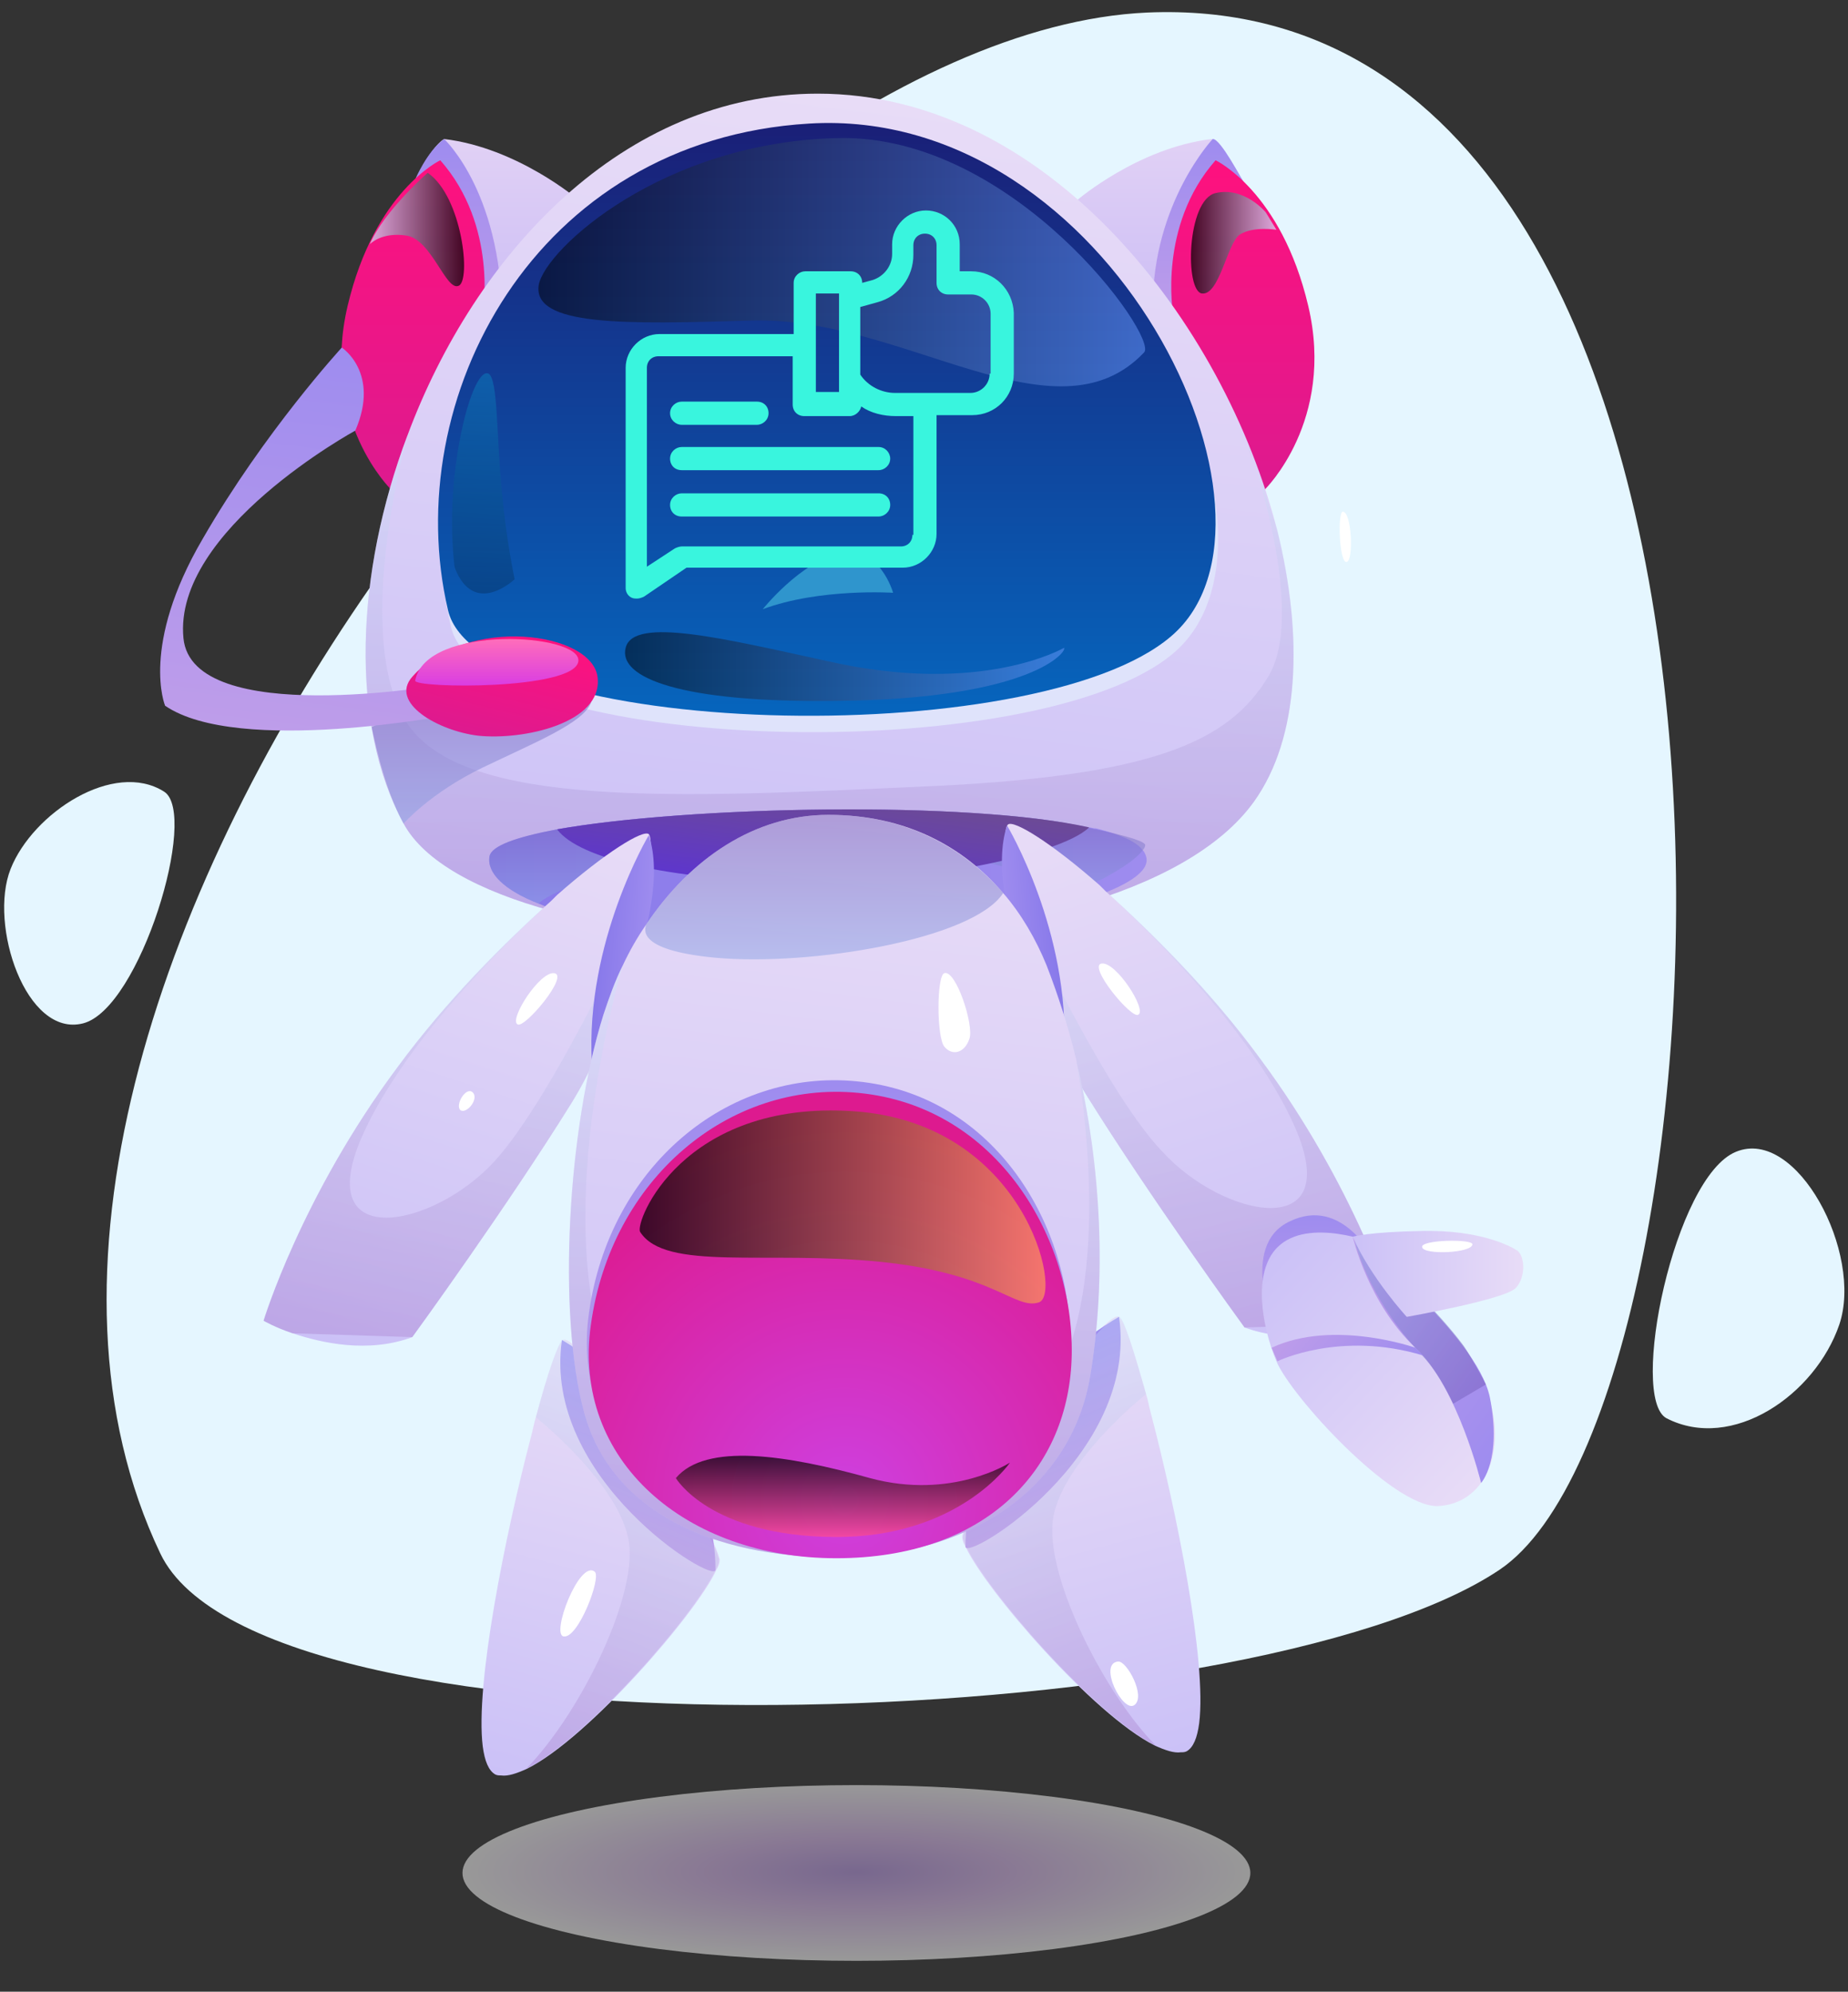 <?xml version="1.0" encoding="utf-8"?>
<!-- Generator: Adobe Illustrator 24.0.2, SVG Export Plug-In . SVG Version: 6.00 Build 0)  -->
<svg version="1.1" id="chatbot" xmlns="http://www.w3.org/2000/svg" xmlns:xlink="http://www.w3.org/1999/xlink" x="0px" y="0px"
	 viewBox="0 0 191.4 206.3" style="enable-background:new 0 0 191.4 206.3;" xml:space="preserve">
<rect x="0" y="0" width="191.4" height="206.3" fill="#333333" stroke="none"/>
<style type="text/css">
	.st0{opacity:0.5;fill:url(#SVGID_1_);}
	.st1{fill:#E5F6FF;}
	.st2{fill:url(#SVGID_2_);}
	.st3{fill:url(#SVGID_3_);}
	.st4{opacity:0.3;fill:url(#SVGID_4_);}
	.st5{fill:url(#SVGID_5_);}
	.st6{fill:url(#SVGID_6_);}
	.st7{fill:#FFFFFF;}
	.st8{opacity:0.3;fill:url(#SVGID_7_);}
	.st9{fill:url(#SVGID_8_);}
	.st10{fill:url(#SVGID_9_);}
	.st11{fill:url(#SVGID_10_);}
	.st12{fill:url(#SVGID_11_);}
	.st13{fill:url(#SVGID_12_);}
	.st14{fill:url(#SVGID_13_);}
	.st15{fill:url(#SVGID_14_);}
	.st16{fill:#DFE3FB;}
	.st17{fill:url(#SVGID_15_);}
	.st18{opacity:0.3;fill:url(#SVGID_16_);}
	.st19{fill:url(#SVGID_17_);}
	.st20{opacity:0.5;fill:url(#SVGID_18_);}
	.st21{fill:url(#SVGID_19_);}
	.st22{opacity:0.5;fill:url(#SVGID_20_);}
	.st23{fill:url(#SVGID_21_);}
	.st24{fill:url(#SVGID_22_);}
	.st25{opacity:0.5;fill:url(#SVGID_23_);}
	.st26{opacity:0.5;fill:url(#SVGID_24_);}
	.st27{opacity:0.3;fill:url(#SVGID_25_);}
	.st28{fill:url(#SVGID_26_);}
	.st29{opacity:0.2;fill:url(#SVGID_27_);}
	.st30{opacity:0.72;fill:url(#SVGID_28_);}
	.st31{opacity:0.72;fill:url(#SVGID_29_);}
	.st32{fill:url(#SVGID_30_);}
	.st33{opacity:0.3;fill:url(#SVGID_31_);}
	.st34{fill:url(#SVGID_32_);}
	.st35{fill:url(#SVGID_33_);}
	.st36{opacity:0.3;fill:url(#SVGID_34_);}
	.st37{fill:url(#SVGID_35_);}
	.st38{fill:url(#SVGID_36_);}
	.st39{fill:url(#SVGID_37_);}
	.st40{opacity:0.5;fill:url(#SVGID_38_);}
	.st41{fill:url(#SVGID_39_);}
	.st42{fill:url(#SVGID_40_);}
	.st43{fill:url(#SVGID_41_);}
	.st44{fill:#2F95CD;}
	.st45{fill:url(#SVGID_42_);}
	.st46{opacity:0.3;fill:url(#SVGID_43_);}
	.st47{fill:url(#SVGID_44_);}
	.st48{fill:url(#SVGID_45_);}
	.st49{opacity:0.5;fill:url(#SVGID_46_);}
	.st50{opacity:0.72;fill:url(#SVGID_47_);}
	.st51{opacity:0.72;fill:url(#SVGID_48_);}
	.st52{fill:#39F5DE;}
</style>
<radialGradient id="SVGID_1_" cx="88.727" cy="-91.691" r="40.788" gradientTransform="matrix(1 0 0 0.223 0 214.353)" gradientUnits="userSpaceOnUse">
	<stop  offset="0" style="stop-color:#BE9DEA"/>
	<stop  offset="0.388" style="stop-color:#E0BFF5"/>
	<stop  offset="1" style="stop-color:#FFFFFF"/>
</radialGradient>
<ellipse class="st0" cx="88.7" cy="194" rx="40.8" ry="9.1"/>
<g>
	<path class="st1" d="M16.6,160.9c10.6,22.3,112.9,19,138.7,1.7c25.8-17.3,32.8-164.3-36.5-161.3C68.2,3.6-10.6,103.8,16.6,160.9z"
		/>
	<path class="st1" d="M172.6,146.9c-3.9-2.1,0.8-25,7.2-27.6c6.3-2.6,13.2,10.5,10.7,17.9C188,144.5,179.4,150.4,172.6,146.9z"/>
	<path class="st1" d="M17,82c3.6,2.3-2.5,22.5-8.4,24c-5.9,1.5-9.8-10.2-7.5-16C3.4,84.2,11.8,78.7,17,82z"/>
</g>
<linearGradient id="SVGID_2_" gradientUnits="userSpaceOnUse" x1="118.756" y1="168.689" x2="124.406" y2="123.71" gradientTransform="matrix(0.926 -0.378 0.378 0.926 -56.164 71.454)">
	<stop  offset="0" style="stop-color:#CBC1F7"/>
	<stop  offset="1" style="stop-color:#E8DCF7"/>
</linearGradient>
<path class="st2" d="M118.7,144.4c0.2,0.6,0.3,1.3,0.5,2c2.7,10.3,5.8,25.7,5,32.1c-0.2,1.5-0.6,2.5-1.3,2.9
	c-0.2,0.1-0.4,0.1-0.6,0.1c-0.7,0.1-1.6-0.2-2.7-0.7l0,0c-6.4-3.2-17.6-16.2-19.6-20.6c-0.3-0.5-0.4-1-0.3-1.2
	c1.1-4.4,14.6-23.6,16.2-22.6C116.4,136.6,117.4,139.8,118.7,144.4z"/>
<linearGradient id="SVGID_3_" gradientUnits="userSpaceOnUse" x1="122.966" y1="141.454" x2="122.966" y2="125.108" gradientTransform="matrix(0.926 -0.378 0.378 0.926 -56.164 71.454)">
	<stop  offset="0" style="stop-color:#BE9DEA"/>
	<stop  offset="1" style="stop-color:#9E8CEF"/>
</linearGradient>
<path class="st3" d="M100,160.2c0,1.6,18-9.4,15.9-23.8C115.9,136.4,100,145.1,100,160.2z"/>
<linearGradient id="SVGID_4_" gradientUnits="userSpaceOnUse" x1="123.035" y1="167.626" x2="123.035" y2="124.982" gradientTransform="matrix(0.926 -0.378 0.378 0.926 -56.164 71.454)">
	<stop  offset="0" style="stop-color:#9D68C2"/>
	<stop  offset="1" style="stop-color:#CCEDFF"/>
</linearGradient>
<path class="st4" d="M118.7,144.4c0,0-9.3,7.4-9.7,13.5c-0.4,6,5.4,17.5,10.7,22.9c-6.4-3.2-17.6-16.2-19.6-20.6
	c-0.3-0.5-0.4-1-0.3-1.2c1.1-4.4,14.6-23.6,16.2-22.6C116.4,136.6,117.4,139.8,118.7,144.4z"/>
<linearGradient id="SVGID_5_" gradientUnits="userSpaceOnUse" x1="127.705" y1="175.002" x2="133.354" y2="130.024" gradientTransform="matrix(-0.926 -0.378 -0.378 0.926 240.98 71.454)">
	<stop  offset="0" style="stop-color:#CBC1F7"/>
	<stop  offset="1" style="stop-color:#E8DCF7"/>
</linearGradient>
<path class="st5" d="M55.5,146.8c-0.2,0.6-0.3,1.3-0.5,2c-2.7,10.3-5.8,25.7-5,32.1c0.2,1.5,0.6,2.5,1.3,2.9
	c0.2,0.1,0.4,0.1,0.6,0.1c0.7,0.1,1.6-0.2,2.7-0.7l0,0c6.4-3.2,17.6-16.2,19.6-20.6c0.3-0.5,0.4-1,0.3-1.2
	c-1.1-4.4-14.6-23.6-16.2-22.6C57.8,139.1,56.7,142.3,55.5,146.8z"/>
<linearGradient id="SVGID_6_" gradientUnits="userSpaceOnUse" x1="131.915" y1="147.768" x2="131.915" y2="131.422" gradientTransform="matrix(-0.926 -0.378 -0.378 0.926 240.98 71.454)">
	<stop  offset="0" style="stop-color:#BE9DEA"/>
	<stop  offset="1" style="stop-color:#9E8CEF"/>
</linearGradient>
<path class="st6" d="M74.1,162.6c0,1.6-18-9.4-15.9-23.8C58.2,138.8,74.1,147.6,74.1,162.6z"/>
<path class="st7" d="M61.6,162.8c0.7,0.6-1.7,6.9-3.2,6.7C57,169.4,60,161.5,61.6,162.8z"/>
<path class="st7" d="M115.8,172.1c0.9-0.1,2.9,3.6,1.7,4.5C116.3,177.5,113.7,172.3,115.8,172.1z"/>
<linearGradient id="SVGID_7_" gradientUnits="userSpaceOnUse" x1="131.984" y1="173.94" x2="131.984" y2="131.296" gradientTransform="matrix(-0.926 -0.378 -0.378 0.926 240.98 71.454)">
	<stop  offset="0" style="stop-color:#9D68C2"/>
	<stop  offset="1" style="stop-color:#CCEDFF"/>
</linearGradient>
<path class="st8" d="M55.5,146.8c0,0,9.3,7.4,9.7,13.5c0.4,6-5.4,17.5-10.7,22.9c6.4-3.2,17.6-16.2,19.6-20.6c0.3-0.5,0.4-1,0.3-1.2
	c-1.1-4.4-14.6-23.6-16.2-22.6C57.8,139.1,56.7,142.3,55.5,146.8z"/>
<linearGradient id="SVGID_8_" gradientUnits="userSpaceOnUse" x1="-909.141" y1="49.055" x2="-909.141" y2="14.38" gradientTransform="matrix(-1 0 0 1 -859.139 0)">
	<stop  offset="0" style="stop-color:#B9ACF4"/>
	<stop  offset="1" style="stop-color:#E1D1F5"/>
</linearGradient>
<path class="st9" d="M59.9,20.7c0,0-6.3-5.4-13.9-6.3c0,0-2.3,1.1-5.1,9.6c-2.7,8.4,2.3,25.1,2.3,25.1L59.9,20.7z"/>
<linearGradient id="SVGID_9_" gradientUnits="userSpaceOnUse" x1="47.519" y1="35.956" x2="47.519" y2="14.38">
	<stop  offset="0" style="stop-color:#BE9DEA"/>
	<stop  offset="1" style="stop-color:#9E8CEF"/>
</linearGradient>
<path class="st10" d="M43,18.6c0,0,1.2-2.9,3-4.2c0,0,6.3,5.8,6,19.7L50.2,36L43,18.6z"/>
<linearGradient id="SVGID_10_" gradientUnits="userSpaceOnUse" x1="121.525" y1="49.055" x2="121.525" y2="14.38">
	<stop  offset="0" style="stop-color:#B9ACF4"/>
	<stop  offset="1" style="stop-color:#E1D1F5"/>
</linearGradient>
<path class="st11" d="M111.6,20.7c0,0,6.3-5.4,13.9-6.3c0,0,2.3,1.1,5.1,9.6c2.7,8.4-2.3,25.1-2.3,25.1L111.6,20.7z"/>
<linearGradient id="SVGID_11_" gradientUnits="userSpaceOnUse" x1="124.043" y1="33.227" x2="124.043" y2="14.377">
	<stop  offset="0" style="stop-color:#BE9DEA"/>
	<stop  offset="1" style="stop-color:#9E8CEF"/>
</linearGradient>
<path class="st12" d="M125.6,14.4c0,0-6.2,6.6-6.2,17.3l2.4,1.5l7-14.4C128.7,18.8,126.4,14.3,125.6,14.4z"/>
<linearGradient id="SVGID_12_" gradientUnits="userSpaceOnUse" x1="128.729" y1="50.714" x2="128.729" y2="16.645">
	<stop  offset="0" style="stop-color:#DD1A8F"/>
	<stop  offset="1" style="stop-color:#FE117E"/>
</linearGradient>
<path class="st13" d="M121.5,32.5c0,0-1.6-9.1,4.4-15.9c0,0,6.8,3.2,9.6,15.1c2.8,11.9-4.5,19-4.5,19L121.5,32.5z"/>
<linearGradient id="SVGID_13_" gradientUnits="userSpaceOnUse" x1="-901.936" y1="50.714" x2="-901.936" y2="16.645" gradientTransform="matrix(-1 0 0 1 -859.139 0)">
	<stop  offset="0" style="stop-color:#DD1A8F"/>
	<stop  offset="1" style="stop-color:#FE117E"/>
</linearGradient>
<path class="st14" d="M50,32.5c0,0,1.6-9.1-4.4-15.9c0,0-6.8,3.2-9.6,15.1c-2.8,11.9,4.5,19,4.5,19L50,32.5z"/>
<linearGradient id="SVGID_14_" gradientUnits="userSpaceOnUse" x1="82.023" y1="98.238" x2="93.047" y2="10.464">
	<stop  offset="0" style="stop-color:#CBC1F7"/>
	<stop  offset="1" style="stop-color:#E8DCF7"/>
</linearGradient>
<path class="st15" d="M129.9,83c-14,19.6-79.6,18.1-88.1,2.3c-5.6-10.3-5-25.9,0.4-40.2c7-18.8,22.3-35.4,42.5-35.4
	c23.8,0,42.1,23.7,47.6,45.3C135,66,134.6,76.4,129.9,83z"/>
<path class="st16" d="M46.7,64.9c3.1,13.3,60.8,14.8,74.9,2.7s-6.2-55-37.5-53.1C55.6,16.2,41.6,43,46.7,64.9z"/>
<linearGradient id="SVGID_15_" gradientUnits="userSpaceOnUse" x1="85.62" y1="74.176" x2="85.62" y2="12.758">
	<stop  offset="0" style="stop-color:#0665BD"/>
	<stop  offset="1" style="stop-color:#1A1F77"/>
</linearGradient>
<path class="st17" d="M46.4,63.2c3.1,13.3,60.8,14.8,74.9,2.7c14.2-12.1-6.2-55-37.5-53.1C55.3,14.5,41.3,41.4,46.4,63.2z"/>
<linearGradient id="SVGID_16_" gradientUnits="userSpaceOnUse" x1="85.922" y1="97.427" x2="85.922" y2="45.109">
	<stop  offset="0" style="stop-color:#9D68C2"/>
	<stop  offset="1" style="stop-color:#CCEDFF"/>
</linearGradient>
<path class="st18" d="M129.9,83c-14,19.6-79.6,18.1-88.1,2.3c-5.6-10.3-5-25.9,0.4-40.2c0,0,0,0,0,0C42,45.9,36.5,66,42.1,74.8
	c5.7,9,28.4,7.8,52.8,6.7c24.4-1,32.4-4.6,36.5-11.5c3.2-5.4,0-17.3-1.5-22.2l2.4,7.1C135,66,134.6,76.4,129.9,83z"/>
<linearGradient id="SVGID_17_" gradientUnits="userSpaceOnUse" x1="50.66" y1="90.626" x2="118.837" y2="90.626">
	<stop  offset="0" style="stop-color:#8879EA"/>
	<stop  offset="1" style="stop-color:#9E8CEF"/>
</linearGradient>
<path class="st19" d="M84.8,97.4c-13.6,0-23.5-1.5-29-3.8h0c-3.6-1.4-5.4-3.2-5.1-4.9c0.2-1.1,2.8-2,7-2.8c12.4-2.2,38-2.9,51.8-0.8
	c1.2,0.2,2.3,0.4,3.3,0.6c0.2,0,0.4,0.1,0.6,0.1c0,0,0.1,0,0.1,0c2.4,0.6,4.1,1.3,4.8,2.2c0.2,0.2,0.3,0.4,0.4,0.7
	C120.1,93.1,97.1,97.4,84.8,97.4z"/>
<linearGradient id="SVGID_18_" gradientUnits="userSpaceOnUse" x1="84.649" y1="93.664" x2="84.649" y2="83.837">
	<stop  offset="0" style="stop-color:#8DA4E5"/>
	<stop  offset="1" style="stop-color:#755CBB"/>
</linearGradient>
<path class="st20" d="M118.6,87.6c0,0.1-0.1,0.3-0.2,0.4c-1.3,1.9-6.8,4.3-6.8,4.3S90.8,83.9,74,87.6c-16.9,3.8-18.2,6-18.2,6h0
	c-3.6-1.4-5.4-3.2-5.1-4.9c0.2-1.1,2.8-2,7-2.8c12.4-2.2,38-2.9,51.8-0.8c1.4,0.3,2.8,0.5,3.9,0.8c0,0,0.1,0,0.1,0
	C116.8,86.6,118.8,87.2,118.6,87.6z"/>
<linearGradient id="SVGID_19_" gradientUnits="userSpaceOnUse" x1="84.476" y1="92.273" x2="85.755" y2="82.085">
	<stop  offset="0" style="stop-color:#5E36CC"/>
	<stop  offset="1" style="stop-color:#6C4A96"/>
</linearGradient>
<path class="st21" d="M112.8,85.7c-3.2,3.1-18.7,5.7-27.5,5.7c-15.8,0-25.4-2.5-27.6-5.5C71.2,83.5,100.3,82.9,112.8,85.7z"/>
<linearGradient id="SVGID_20_" gradientUnits="userSpaceOnUse" x1="49.846" y1="85.296" x2="49.846" y2="71.509">
	<stop  offset="0" style="stop-color:#8DA4E5"/>
	<stop  offset="1" style="stop-color:#755CBB"/>
</linearGradient>
<path class="st22" d="M41.8,85.3c0,0,2.8-3.2,8.2-5.8c5.4-2.6,10.4-4.6,11.2-6.7c0.8-2.1-14.9-0.9-14.9-0.9l-7.8,3.4
	C38.5,75.3,39.7,81.6,41.8,85.3z"/>
<linearGradient id="SVGID_21_" gradientUnits="userSpaceOnUse" x1="31.128" y1="76.287" x2="36.181" y2="36.055">
	<stop  offset="0" style="stop-color:#BE9DEA"/>
	<stop  offset="1" style="stop-color:#9E8CEF"/>
</linearGradient>
<path class="st23" d="M35.4,36c0,0,4,2.6,1.4,8.6c0,0-18.9,10.3-17.8,21.5c0.9,9.4,27,4.8,27,4.8l0.9,3.1c0,0-22.2,4.3-29.8-0.9
	c0,0-2.6-6.2,3.9-17.3C27.4,44.7,35.4,36,35.4,36z"/>
<linearGradient id="SVGID_22_" gradientUnits="userSpaceOnUse" x1="32.038" y1="-23.831" x2="32.038" y2="-35.171" gradientTransform="matrix(0.973 0.229 -0.229 0.973 14.1 92.379)">
	<stop  offset="0" style="stop-color:#DD1A8F"/>
	<stop  offset="1" style="stop-color:#FE117E"/>
</linearGradient>
<path class="st24" d="M42.7,70.1c-2.4,2.7,2.7,5.6,6.8,6.1c4.7,0.5,12.9-1.3,12.4-6C61.4,65.4,48.3,63.7,42.7,70.1z"/>
<linearGradient id="SVGID_23_" gradientUnits="userSpaceOnUse" x1="55.8" y1="27.209" x2="118.63" y2="27.209">
	<stop  offset="0" style="stop-color:#000000"/>
	<stop  offset="1" style="stop-color:#6A9BFF"/>
</linearGradient>
<path class="st25" d="M55.8,29.5c-0.7,4.3,8.9,4.1,22,3.7c15.7-0.5,31.5,13,40.7,3.3c1.5-1.6-13.5-22.6-31.7-22.2
	S56.5,25.8,55.8,29.5z"/>
<linearGradient id="SVGID_24_" gradientUnits="userSpaceOnUse" x1="64.682" y1="69.069" x2="110.219" y2="69.069">
	<stop  offset="0" style="stop-color:#000000"/>
	<stop  offset="1" style="stop-color:#6A9BFF"/>
</linearGradient>
<path class="st26" d="M64.8,67.1c-0.8,3.1,5.7,5.7,21.8,5.5c20.4-0.2,24-5.2,23.6-5.5c0,0-8.5,5-24.4,1.4
	C75.2,66.2,65.6,63.8,64.8,67.1z"/>
<linearGradient id="SVGID_25_" gradientUnits="userSpaceOnUse" x1="129.498" y1="47.499" x2="129.498" y2="46.081">
	<stop  offset="0" style="stop-color:#9D68C2"/>
	<stop  offset="1" style="stop-color:#CCEDFF"/>
</linearGradient>
<path class="st27" d="M129.7,47.5l-0.5-1.4C129.4,46.4,129.5,46.8,129.7,47.5z"/>
<path class="st7" d="M139.1,53c-0.6-0.1-0.4,5.5,0.4,5.2C140.2,58,140,53.1,139.1,53z"/>
<linearGradient id="SVGID_26_" gradientUnits="userSpaceOnUse" x1="51.448" y1="71.034" x2="51.448" y2="66.219">
	<stop  offset="0" style="stop-color:#D93DE3"/>
	<stop  offset="1" style="stop-color:#FF6DBA"/>
</linearGradient>
<path class="st28" d="M43,70.5c-0.1,0.8,16.5,1,16.9-2C60.3,65.6,44.1,64.6,43,70.5z"/>
<linearGradient id="SVGID_27_" gradientUnits="userSpaceOnUse" x1="45.928" y1="31.179" x2="45.928" y2="8.403" gradientTransform="matrix(0.998 6.840000e-02 -6.840000e-02 0.998 6.045 27.224)">
	<stop  offset="0" style="stop-color:#000000"/>
	<stop  offset="1" style="stop-color:#00E3FF"/>
</linearGradient>
<path class="st29" d="M47.1,58.8c0,0-0.7-4.5,0.1-10.6c0.8-6.1,2.4-10,3.4-9.5c1,0.6,0.8,6.5,1.4,12.4c0.4,4.6,1.3,8.9,1.3,8.9
	S49.1,64,47.1,58.8z"/>
<linearGradient id="SVGID_28_" gradientUnits="userSpaceOnUse" x1="123.314" y1="25.168" x2="132.178" y2="25.168">
	<stop  offset="0" style="stop-color:#000000"/>
	<stop  offset="1" style="stop-color:#D4E2FF"/>
</linearGradient>
<path class="st30" d="M131.1,22c0,0-2.2-2.7-5.2-2c-3,0.7-3.2,10.2-1.4,10.4c1.8,0.2,2.6-5.2,3.9-6.1c1.4-0.9,3.8-0.5,3.8-0.5
	L131.1,22z"/>
<linearGradient id="SVGID_29_" gradientUnits="userSpaceOnUse" x1="38.281" y1="23.799" x2="48.05" y2="23.799">
	<stop  offset="0" style="stop-color:#D4E2FF"/>
	<stop  offset="1" style="stop-color:#000000"/>
</linearGradient>
<path class="st31" d="M38.3,25.3c0,0,1.2-1.3,3.8-0.9c2.6,0.4,4.1,5.8,5.4,5.2c1.3-0.5,0.4-9.2-3.2-11.7
	C44.3,17.9,39.8,21.8,38.3,25.3z"/>
<linearGradient id="SVGID_30_" gradientUnits="userSpaceOnUse" x1="41.371" y1="147.959" x2="48.922" y2="87.839" gradientTransform="matrix(0.982 0.188 -0.188 0.982 26.042 -12.064)">
	<stop  offset="0" style="stop-color:#CBC1F7"/>
	<stop  offset="1" style="stop-color:#E8DCF7"/>
</linearGradient>
<path class="st32" d="M66.7,93.7c-1.2,5.9-3.6,14.3-7.6,20.7c-6.6,10.6-16.1,23.7-16.4,24.1l0,0c-4.6,1.7-9.4,0.6-12.4-0.4
	c-1.8-0.6-3-1.3-3-1.3s3.9-12.9,13.9-26.3c5-6.8,11-12.8,15.9-17.2c0,0,0,0,0.1-0.1c0.1-0.1,0.1-0.1,0.2-0.2c0,0,0.1-0.1,0.1-0.1
	c0,0,0.1-0.1,0.1-0.1c0,0,0.1-0.1,0.1-0.1c0,0,0,0,0,0c0,0,0,0,0,0c5-4.4,8.9-6.8,9.5-6.3C67.6,86.9,67.4,89.7,66.7,93.7z"/>
<linearGradient id="SVGID_31_" gradientUnits="userSpaceOnUse" x1="44.456" y1="146.817" x2="44.456" y2="96.301" gradientTransform="matrix(0.982 0.188 -0.188 0.982 26.042 -12.064)">
	<stop  offset="0" style="stop-color:#9D68C2"/>
	<stop  offset="1" style="stop-color:#CCEDFF"/>
</linearGradient>
<path class="st33" d="M66.7,93.7c-1.2,5.9-3.6,14.3-7.6,20.7c-6.6,10.6-16.1,23.7-16.4,24.1l0,0l-12.4-0.4c-1.8-0.6-3-1.3-3-1.3
	s3.9-12.9,13.9-26.3c5-6.8,11-12.8,15.9-17.2c-2.8,2.6-14.9,13.8-19.6,24.4c-5.3,12.1,7.4,9.5,13.7,2.6c6.3-6.9,15.3-26.8,15.3-26.8
	L66.7,93.7z"/>
<path class="st7" d="M53.6,106.1c-0.9-0.5,2.3-5.5,3.8-5.3C59,101,54.3,106.6,53.6,106.1z"/>
<path class="st7" d="M48.9,113.1c-0.7-0.5-1.8,1.4-1.2,1.9C48.4,115.4,49.7,113.7,48.9,113.1z"/>
<linearGradient id="SVGID_32_" gradientUnits="userSpaceOnUse" x1="59.873" y1="99.024" x2="65.226" y2="99.024" gradientTransform="matrix(0.998 6.490000e-02 -6.490000e-02 0.998 8.588 -4.519)">
	<stop  offset="0" style="stop-color:#8879EA"/>
	<stop  offset="1" style="stop-color:#9E8CEF"/>
</linearGradient>
<path class="st34" d="M67.2,86.5c0,0-6.6,11-5.9,23.6C61.4,110.1,69.9,94.7,67.2,86.5z"/>
<linearGradient id="SVGID_33_" gradientUnits="userSpaceOnUse" x1="215.52" y1="113.619" x2="223.07" y2="53.499" gradientTransform="matrix(-0.982 0.188 0.188 0.982 322.982 -12.064)">
	<stop  offset="0" style="stop-color:#CBC1F7"/>
	<stop  offset="1" style="stop-color:#E8DCF7"/>
</linearGradient>
<path class="st35" d="M104.9,92.7c1.2,5.9,3.6,14.3,7.6,20.7c6.6,10.6,16.1,23.7,16.4,24.1l0,0c4.6,1.7,9.4,0.6,12.4-0.4
	c1.8-0.6,3-1.3,3-1.3s-3.9-12.9-13.9-26.3c-5-6.8-11-12.8-15.9-17.2c0,0,0,0-0.1-0.1c-0.1-0.1-0.1-0.1-0.2-0.2c0,0-0.1-0.1-0.1-0.1
	c0,0-0.1-0.1-0.1-0.1c0,0-0.1-0.1-0.1-0.1c0,0,0,0,0,0c0,0,0,0,0,0c-5-4.4-8.9-6.8-9.5-6.3C103.9,85.8,104.1,88.7,104.9,92.7z"/>
<linearGradient id="SVGID_34_" gradientUnits="userSpaceOnUse" x1="218.605" y1="112.478" x2="218.605" y2="61.961" gradientTransform="matrix(-0.982 0.188 0.188 0.982 322.982 -12.064)">
	<stop  offset="0" style="stop-color:#9D68C2"/>
	<stop  offset="1" style="stop-color:#CCEDFF"/>
</linearGradient>
<path class="st36" d="M104.9,92.7c1.2,5.9,3.6,14.3,7.6,20.7c6.6,10.6,16.1,23.7,16.4,24.1l0,0l12.4-0.4c1.8-0.6,3-1.3,3-1.3
	s-3.9-12.9-13.9-26.3c-5-6.8-11-12.8-15.9-17.2c2.8,2.6,14.9,13.8,19.6,24.4c5.3,12.1-7.4,9.5-13.7,2.6C114,112.6,105,92.7,105,92.7
	L104.9,92.7z"/>
<path class="st7" d="M117.9,105.1c0.9-0.5-2.3-5.5-3.8-5.3C112.6,100,117.2,105.6,117.9,105.1z"/>
<linearGradient id="SVGID_35_" gradientUnits="userSpaceOnUse" x1="211.951" y1="129.886" x2="210.647" y2="117.076" gradientTransform="matrix(-0.998 6.490000e-02 6.490000e-02 0.998 340.435 -4.519)">
	<stop  offset="0" style="stop-color:#BE9DEA"/>
	<stop  offset="1" style="stop-color:#9E8CEF"/>
</linearGradient>
<path class="st37" d="M142.2,130.3c0,0-3.2-6.4-8.6-3.8c-5.4,2.5-1.5,11.3-1.5,11.3s7.2,3.3,12.2-1.9
	C144.3,135.9,143.7,133.6,142.2,130.3z"/>
<linearGradient id="SVGID_36_" gradientUnits="userSpaceOnUse" x1="90.738" y1="387.929" x2="94.743" y2="356.041" gradientTransform="matrix(-0.592 0.806 -0.806 -0.592 497.643 286.777)">
	<stop  offset="0" style="stop-color:#CBC1F7"/>
	<stop  offset="1" style="stop-color:#E8DCF7"/>
</linearGradient>
<path class="st38" d="M142.4,128.8c0,0-6.9-2.8-10.1,0.4c-2.6,2.6-1.6,8.2-0.1,11.8c1.5,3.6,12,15.1,16.7,15
	c4.7-0.2,7.2-5.3,5.3-11.3C154.2,144.7,147.5,132.8,142.4,128.8z"/>
<linearGradient id="SVGID_37_" gradientUnits="userSpaceOnUse" x1="90.136" y1="382.084" x2="90.136" y2="356.309" gradientTransform="matrix(-0.592 0.806 -0.806 -0.592 497.643 286.777)">
	<stop  offset="0" style="stop-color:#BE9DEA"/>
	<stop  offset="1" style="stop-color:#9E8CEF"/>
</linearGradient>
<path class="st39" d="M140.1,128.1c0,0,1.6,6.9,6.5,11.5c4.4,4.1,6.8,14,6.8,14s2.2-2.4,0.9-8.9
	C152.9,138.2,140.1,128.1,140.1,128.1z"/>
<linearGradient id="SVGID_38_" gradientUnits="userSpaceOnUse" x1="87.69" y1="382.084" x2="87.69" y2="361.924" gradientTransform="matrix(-0.592 0.806 -0.806 -0.592 497.643 286.777)">
	<stop  offset="0" style="stop-color:#8DA4E5"/>
	<stop  offset="1" style="stop-color:#755CBB"/>
</linearGradient>
<path class="st40" d="M153.9,143.4l-3.4,2c0,0-1.3-3-3.2-5c-5.9-6.2-7.1-12.3-7.1-12.3l8,7.3c0,0,2,2.1,3.4,4
	C152.3,140.4,153.9,143.4,153.9,143.4z"/>
<linearGradient id="SVGID_39_" gradientUnits="userSpaceOnUse" x1="52.914" y1="378.853" x2="55.12" y2="361.291" gradientTransform="matrix(0.117 0.993 -0.993 0.117 510.114 34.801)">
	<stop  offset="0" style="stop-color:#CBC1F7"/>
	<stop  offset="1" style="stop-color:#E8DCF7"/>
</linearGradient>
<path class="st41" d="M140.1,128.1c0,0,1.6-0.5,7.3-0.6c5.8-0.1,8.9,1.5,9.7,2c0.8,0.5,1,2.7-0.1,3.9c-1.1,1.2-11.3,3-11.3,3
	S142,132.4,140.1,128.1z"/>
<linearGradient id="SVGID_40_" gradientUnits="userSpaceOnUse" x1="94.05" y1="382.099" x2="94.05" y2="369.041" gradientTransform="matrix(-0.592 0.806 -0.806 -0.592 497.643 286.777)">
	<stop  offset="0" style="stop-color:#BE9DEA"/>
	<stop  offset="1" style="stop-color:#9E8CEF"/>
</linearGradient>
<path class="st42" d="M146.6,139.6c0,0-8.5-3-14.9,0l0.6,1.4c0,0,6.5-3.2,15.1-0.6L146.6,139.6z"/>
<path class="st7" d="M152.5,128.9c0.1-0.6-5.5-0.5-5.2,0.3C147.5,130,152.4,129.8,152.5,128.9z"/>
<linearGradient id="SVGID_41_" gradientUnits="userSpaceOnUse" x1="236.928" y1="86.483" x2="242.281" y2="86.483" gradientTransform="matrix(-0.998 6.490000e-02 6.490000e-02 0.998 340.435 -4.519)">
	<stop  offset="0" style="stop-color:#8879EA"/>
	<stop  offset="1" style="stop-color:#9E8CEF"/>
</linearGradient>
<path class="st43" d="M104.3,85.5c0,0,6.6,11,5.9,23.6C110.1,109.1,101.6,93.7,104.3,85.5z"/>
<path class="st44" d="M79,63.1c0,0,3.9-4.9,8-5.8c4.1-0.9,5.5,4.1,5.5,4.1S84.9,60.9,79,63.1z"/>
<linearGradient id="SVGID_42_" gradientUnits="userSpaceOnUse" x1="82.501" y1="161.24" x2="92.078" y2="84.987">
	<stop  offset="0" style="stop-color:#CBC1F7"/>
	<stop  offset="1" style="stop-color:#E8DCF7"/>
</linearGradient>
<path class="st45" d="M112.9,142.6c-1.9,11.2-12,18.7-26.4,18.7c-12.6,0-23.2-4.7-26-15c-2.8-10.3-1.7-29.4,2-41.2
	c0.6-1.8,1.2-3.5,2-5.1l0,0c0.7-1.5,1.5-2.9,2.4-4.2c0,0,0,0,0,0c4.6-6.9,11.3-11.4,18.9-11.4c7.9,0,13.9,3.2,18.1,8.1
	c1.9,2.2,3.4,4.8,4.5,7.5c1.2,3.1,2.3,6.5,3.1,9.9c0,0,0,0.1,0,0.1C114.1,120.8,114.6,132.6,112.9,142.6z"/>
<linearGradient id="SVGID_43_" gradientUnits="userSpaceOnUse" x1="86.394" y1="161.37" x2="86.394" y2="100.021">
	<stop  offset="0" style="stop-color:#9D68C2"/>
	<stop  offset="1" style="stop-color:#CCEDFF"/>
</linearGradient>
<path class="st46" d="M112.9,142.6c-1.9,11.2-12,18.7-26.4,18.7c-12.6,0-23.2-4.7-26-15c-2.8-10.3-1.7-29.4,2-41.2
	c0.6-1.8,1.2-3.5,2-5.1l0,0c0,0-7.6,25.2-1.5,41.3c6.1,16.1,34.4,15.7,44,5c9.1-10.1,4.9-34,4.5-36.3
	C114.1,120.8,114.6,132.6,112.9,142.6z"/>
<linearGradient id="SVGID_44_" gradientUnits="userSpaceOnUse" x1="85.806" y1="160.123" x2="85.806" y2="111.804">
	<stop  offset="0" style="stop-color:#BE9DEA"/>
	<stop  offset="1" style="stop-color:#9E8CEF"/>
</linearGradient>
<path class="st47" d="M61,136c2.1-15.1,14.3-25.3,27.7-24c14.5,1.4,22.3,15.2,22.1,27.1c-0.2,11.9-8.9,21.1-24.4,21.1
	C70.8,160.1,59,150.1,61,136z"/>
<radialGradient id="SVGID_45_" cx="87.457" cy="155.403" r="38.587" gradientUnits="userSpaceOnUse">
	<stop  offset="0" style="stop-color:#CE40E0"/>
	<stop  offset="1" style="stop-color:#DD1A8F"/>
</radialGradient>
<path class="st48" d="M61.2,137.2c2.1-15.1,14.3-25.3,27.7-24c14.5,1.4,22.3,15.2,22.1,27.1c-0.2,11.9-8.9,21.1-24.4,21.1
	S59.2,151.3,61.2,137.2z"/>
<linearGradient id="SVGID_46_" gradientUnits="userSpaceOnUse" x1="85.335" y1="99.371" x2="85.335" y2="84.416">
	<stop  offset="0" style="stop-color:#8DA4E5"/>
	<stop  offset="1" style="stop-color:#755CBB"/>
</linearGradient>
<path class="st49" d="M103.9,92.5c-3.1,4.8-20,7.6-29.8,6.7c-8.5-0.8-7.2-3.1-7.2-3.4c0,0,0,0,0,0c4.6-6.9,11.3-11.4,18.9-11.4
	C93.7,84.4,99.7,87.7,103.9,92.5z"/>
<path class="st7" d="M97.8,100.8c-0.8,0.3-0.8,6.6,0,7.6c0.8,1,2.1,0.7,2.6-0.8C100.9,106.2,99,100.4,97.8,100.8z"/>
<linearGradient id="SVGID_47_" gradientUnits="userSpaceOnUse" x1="66.252" y1="125.023" x2="108.269" y2="125.023">
	<stop  offset="0" style="stop-color:#000000"/>
	<stop  offset="1" style="stop-color:#FF955C"/>
</linearGradient>
<path class="st50" d="M66.3,127.6c2.6,4.1,13.1,1.9,24.9,3.1c11.8,1.2,13.9,5,16.4,4.2c2.5-0.8-1.4-18.6-19.2-19.8
	C70.7,113.9,65.7,126.6,66.3,127.6z"/>
<linearGradient id="SVGID_48_" gradientUnits="userSpaceOnUse" x1="87.26" y1="159.164" x2="87.26" y2="150.794">
	<stop  offset="0" style="stop-color:#FF4B90"/>
	<stop  offset="1" style="stop-color:#000000"/>
</linearGradient>
<path class="st51" d="M70,153.1c0,0,3.5,6,16.4,6.1c12.9,0.1,18.2-7.7,18.2-7.7s-6,3.9-14.5,1.6C81.5,150.7,73.1,149.4,70,153.1z"/>
<g>
	<path class="st52" d="M100.6,28.1h-1.2v-2.8c0-2-1.6-3.5-3.5-3.5s-3.5,1.6-3.5,3.5v1c0,1.2-0.8,2.3-2,2.7l-1.1,0.3v0
		c0-0.7-0.5-1.2-1.2-1.2h-4.7c-0.6,0-1.2,0.5-1.2,1.2v5.3H68.3c-1.9,0-3.5,1.6-3.5,3.5v22.8c0,0.4,0.2,0.8,0.6,1
		c0.2,0.1,0.4,0.1,0.6,0.1c0.2,0,0.5-0.1,0.7-0.2l4.4-3h22.4c1.9,0,3.5-1.6,3.5-3.5V43h3.7c2.4,0,4.3-1.9,4.3-4.3v-6.3
		C104.9,30,103,28.1,100.6,28.1z M84.5,30.4h2.4v10.2h-2.4V30.4z M94.5,55.4c0,0.7-0.5,1.2-1.2,1.2H70.6c-0.2,0-0.5,0.1-0.7,0.2
		l-2.9,1.9V38.1c0-0.7,0.5-1.2,1.2-1.2h13.9v5c0,0.7,0.5,1.2,1.2,1.2H88c0.6,0,1.1-0.5,1.2-1c1,0.7,2.3,1,3.6,1h1.8V55.4z
		 M102.5,38.7c0,1.1-0.9,2-2,2h-7.8c-1.4,0-2.8-0.7-3.6-1.9v-7l1.8-0.5c2.2-0.6,3.7-2.6,3.7-4.9v-1c0-0.7,0.5-1.2,1.2-1.2
		s1.2,0.5,1.2,1.2v3.9c0,0.7,0.5,1.2,1.2,1.2h2.4c1.1,0,2,0.9,2,2V38.7z"/>
	<path class="st52" d="M70.6,44h7.8c0.6,0,1.2-0.5,1.2-1.2s-0.5-1.2-1.2-1.2h-7.8c-0.6,0-1.2,0.5-1.2,1.2S70,44,70.6,44z"/>
	<path class="st52" d="M91,46.3H70.6c-0.6,0-1.2,0.5-1.2,1.2c0,0.7,0.5,1.2,1.2,1.2H91c0.6,0,1.2-0.5,1.2-1.2
		C92.2,46.9,91.7,46.3,91,46.3z"/>
	<path class="st52" d="M91,51.1H70.6c-0.6,0-1.2,0.5-1.2,1.2c0,0.7,0.5,1.2,1.2,1.2H91c0.6,0,1.2-0.5,1.2-1.2
		C92.2,51.6,91.7,51.1,91,51.1z"/>
</g>
</svg>
